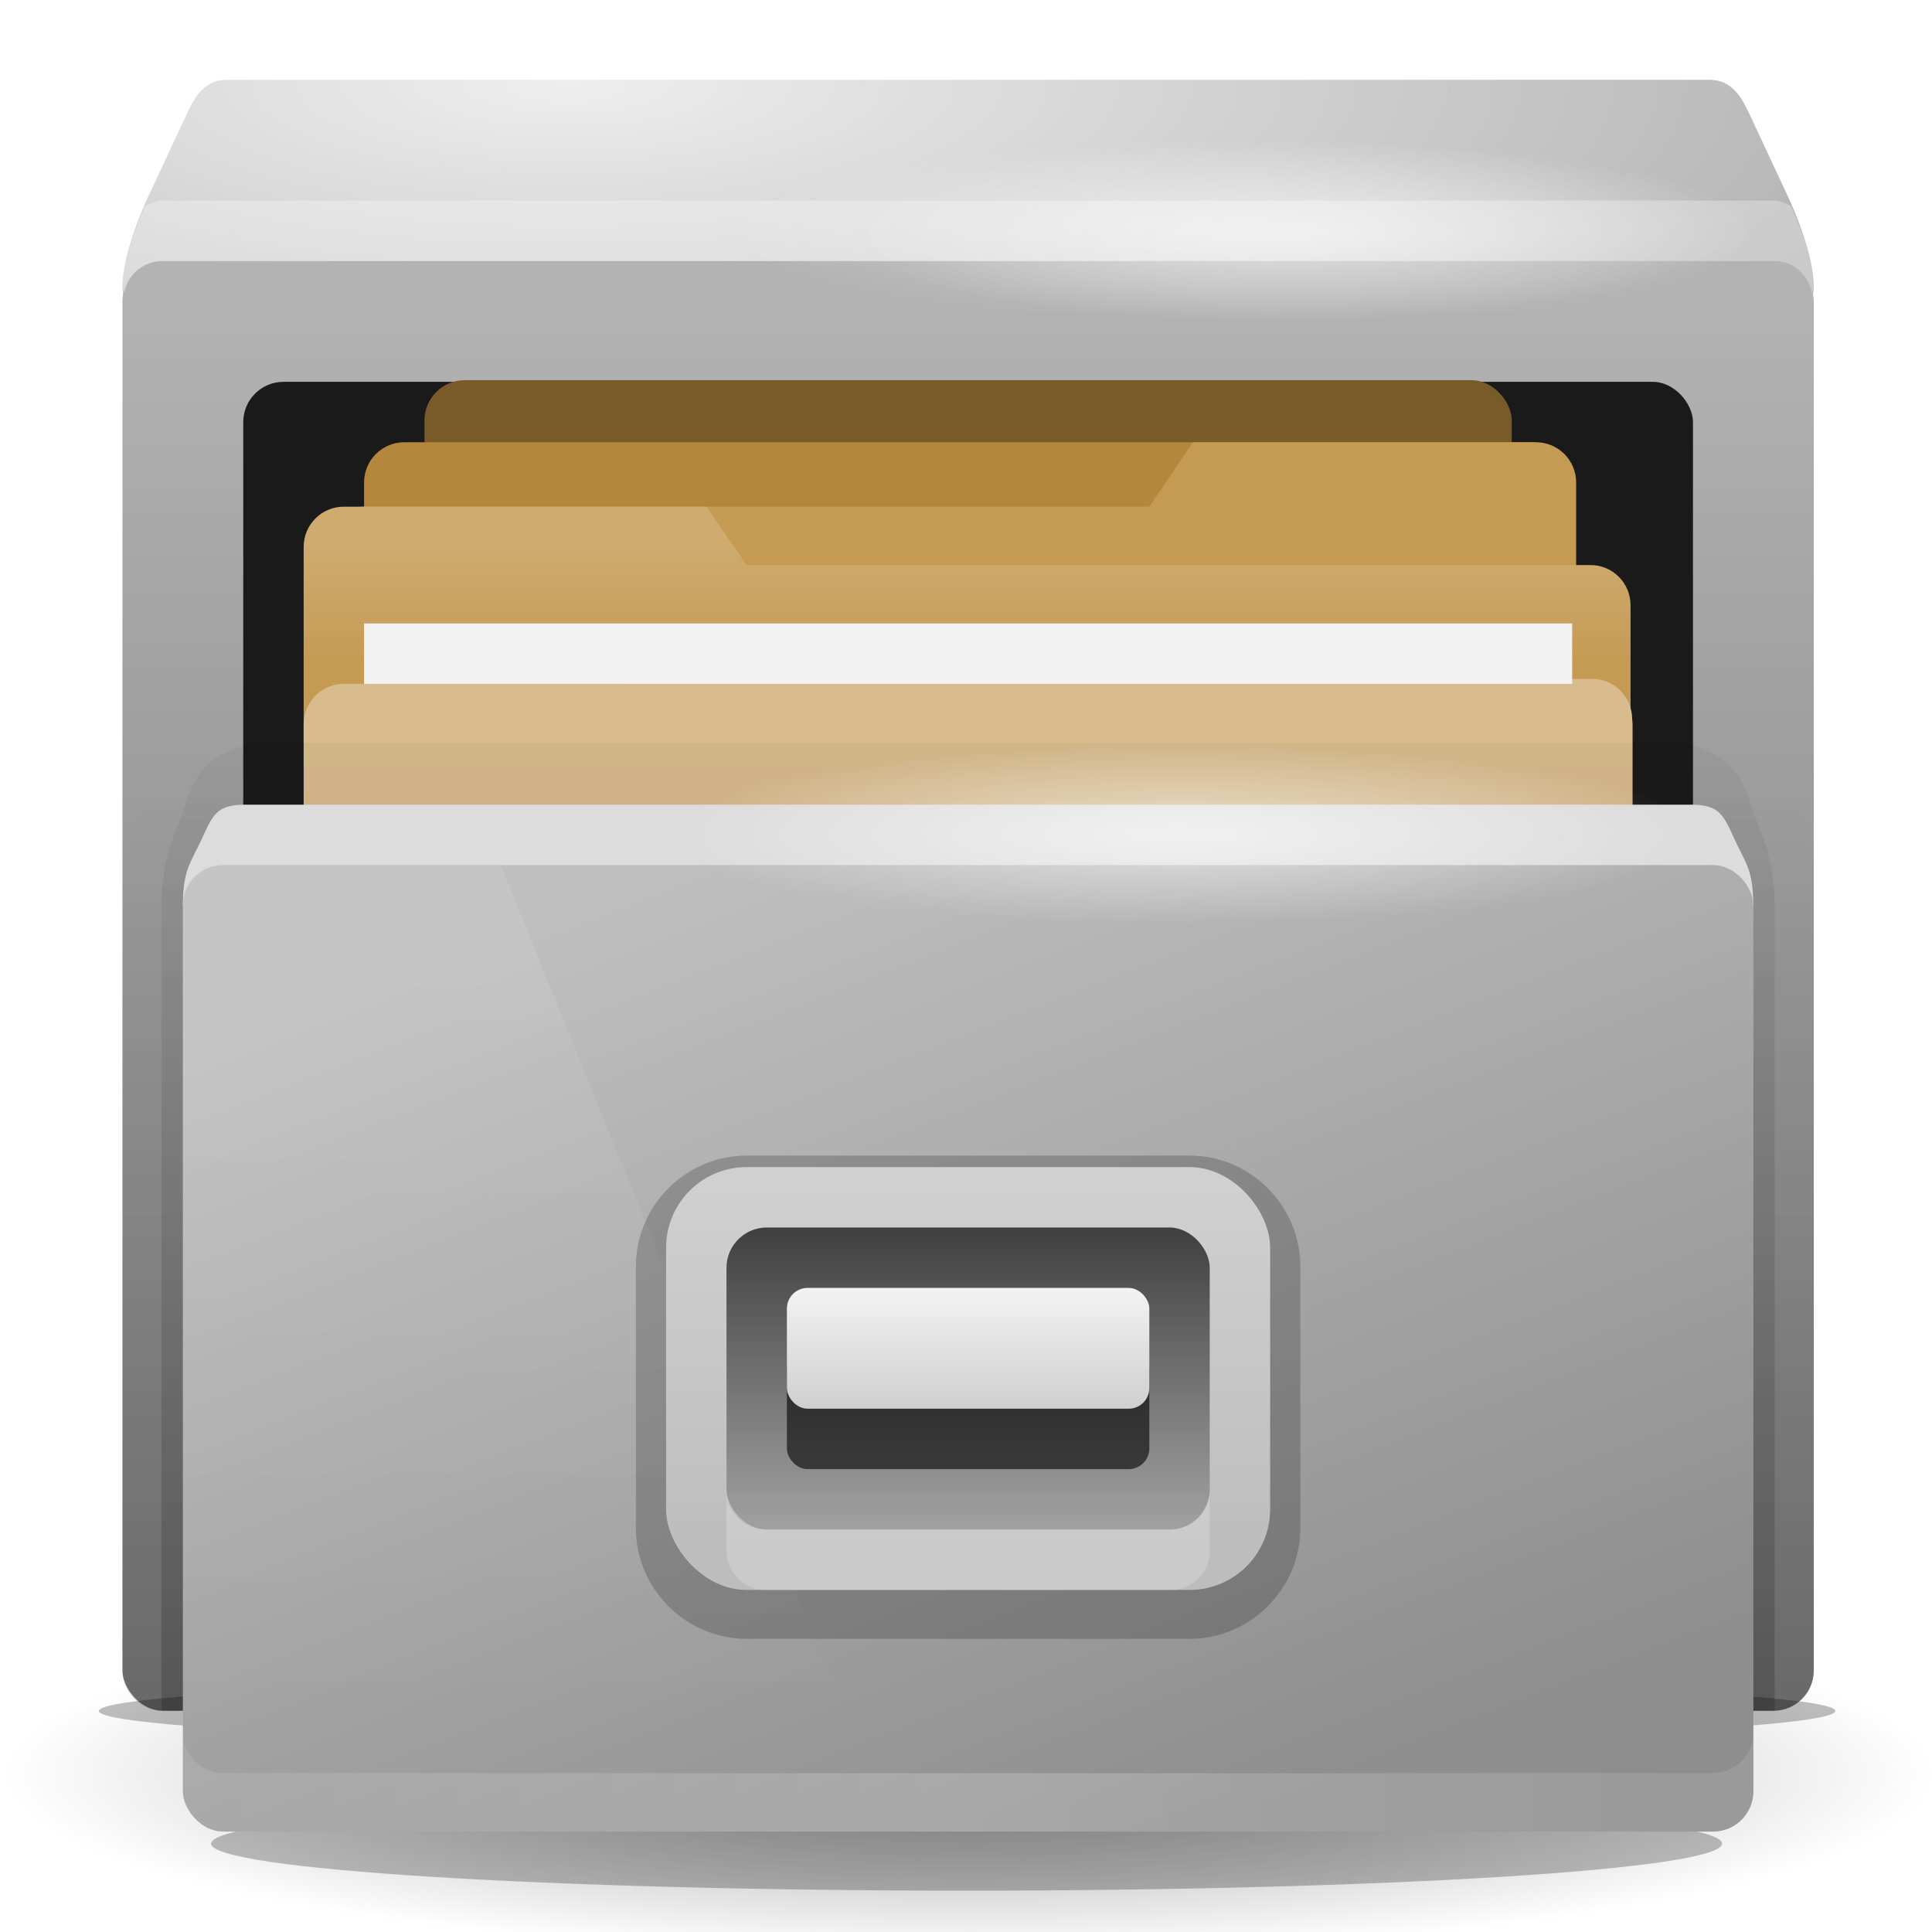 <?xml version="1.0" encoding="UTF-8" standalone="no"?>
<!-- Created with Inkscape (http://www.inkscape.org/) -->

<svg
   xmlns:dc="http://purl.org/dc/elements/1.1/"
   xmlns:cc="http://creativecommons.org/ns#"
   xmlns:rdf="http://www.w3.org/1999/02/22-rdf-syntax-ns#"
   xmlns:svg="http://www.w3.org/2000/svg"
   xmlns="http://www.w3.org/2000/svg"
   xmlns:xlink="http://www.w3.org/1999/xlink"
   xmlns:sodipodi="http://sodipodi.sourceforge.net/DTD/sodipodi-0.dtd"
   xmlns:inkscape="http://www.inkscape.org/namespaces/inkscape"
   width="32"
   height="32"
   id="svg4523"
   version="1.1"
   inkscape:version="0.48.3.1 r9886"
   sodipodi:docname="New document 9">
  <defs
     id="defs4525">
    <radialGradient
       inkscape:collect="always"
       xlink:href="#linearGradient4147-2"
       id="radialGradient3763"
       gradientUnits="userSpaceOnUse"
       gradientTransform="matrix(1,0,0,0.143,0,116.571)"
       cx="88"
       cy="136"
       fx="88"
       fy="136"
       r="56" />
    <linearGradient
       inkscape:collect="always"
       id="linearGradient4147-2">
      <stop
         style="stop-color:#000000;stop-opacity:1;"
         offset="0"
         id="stop4149-7" />
      <stop
         style="stop-color:#000000;stop-opacity:0;"
         offset="1"
         id="stop4151-3" />
    </linearGradient>
    <radialGradient
       inkscape:collect="always"
       xlink:href="#linearGradient4008"
       id="radialGradient3765"
       gradientUnits="userSpaceOnUse"
       gradientTransform="matrix(1.667,8.6295854e-8,-3.4519865e-8,0.49,-62.667,754.035)"
       cx="94"
       cy="432.5"
       fx="94"
       fy="432.5"
       r="21" />
    <linearGradient
       id="linearGradient4008">
      <stop
         style="stop-color:#eeeeee;stop-opacity:1;"
         offset="0"
         id="stop4010" />
      <stop
         style="stop-color:#b2b2b2;stop-opacity:1;"
         offset="1"
         id="stop4012" />
    </linearGradient>
    <linearGradient
       inkscape:collect="always"
       xlink:href="#linearGradient4025"
       id="linearGradient3767"
       gradientUnits="userSpaceOnUse"
       gradientTransform="translate(0,-24)"
       x1="102"
       y1="995.362"
       x2="102"
       y2="1030.362" />
    <linearGradient
       id="linearGradient4025">
      <stop
         style="stop-color:#b3b3b3;stop-opacity:1;"
         offset="0"
         id="stop4027" />
      <stop
         style="stop-color:#737373;stop-opacity:1;"
         offset="1"
         id="stop4029" />
    </linearGradient>
    <linearGradient
       inkscape:collect="always"
       xlink:href="#linearGradient4022"
       id="linearGradient3769"
       gradientUnits="userSpaceOnUse"
       x1="90"
       y1="1002.415"
       x2="90"
       y2="1005.362"
       gradientTransform="translate(0.5,0)" />
    <linearGradient
       id="linearGradient4022">
      <stop
         id="stop4024"
         offset="0"
         style="stop-color:#cfab70;stop-opacity:1" />
      <stop
         id="stop4026"
         offset="1"
         style="stop-color:#c59a53;stop-opacity:1" />
    </linearGradient>
    <linearGradient
       inkscape:collect="always"
       xlink:href="#radialGradient2488"
       id="linearGradient3771"
       gradientUnits="userSpaceOnUse"
       x1="94.234"
       y1="461.03"
       x2="94.234"
       y2="468.938" />
    <radialGradient
       id="radialGradient2488"
       gradientUnits="userSpaceOnUse"
       cy="14.113"
       cx="63.969"
       gradientTransform="matrix(1.008,-6.1246e-8,3.9794e-8,0.654,114.593,1019.51)"
       r="23.097">
      <stop
         id="stop3618"
         style="stop-color:#d9bc8d"
         offset="0" />
      <stop
         id="stop3270"
         style="stop-color:#cfab70"
         offset=".5" />
      <stop
         id="stop3620"
         style="stop-color:#c59a53"
         offset="1" />
    </radialGradient>
    <filter
       color-interpolation-filters="sRGB"
       inkscape:collect="always"
       id="filter7008-1-41"
       x="-0.056"
       width="1.112"
       y="-0.393"
       height="1.786">
      <feGaussianBlur
         inkscape:collect="always"
         stdDeviation="2.622"
         id="feGaussianBlur7010-9-35" />
    </filter>
    <filter
       color-interpolation-filters="sRGB"
       inkscape:collect="always"
       id="filter4659"
       x="-0.059"
       width="1.118"
       y="-0.413"
       height="1.826">
      <feGaussianBlur
         inkscape:collect="always"
         stdDeviation="2.752"
         id="feGaussianBlur4661" />
    </filter>
    <linearGradient
       inkscape:collect="always"
       xlink:href="#linearGradient4073"
       id="linearGradient3773"
       gradientUnits="userSpaceOnUse"
       gradientTransform="translate(0,540.362)"
       x1="94"
       y1="493"
       x2="94"
       y2="467" />
    <linearGradient
       inkscape:collect="always"
       id="linearGradient4073">
      <stop
         style="stop-color:#000000;stop-opacity:1;"
         offset="0"
         id="stop4075" />
      <stop
         style="stop-color:#000000;stop-opacity:0;"
         offset="1"
         id="stop4077" />
    </linearGradient>
    <linearGradient
       inkscape:collect="always"
       xlink:href="#linearGradient4073"
       id="linearGradient3775"
       gradientUnits="userSpaceOnUse"
       gradientTransform="translate(0,540.362)"
       x1="94"
       y1="493"
       x2="94"
       y2="459.696" />
    <linearGradient
       inkscape:collect="always"
       xlink:href="#linearGradient4033"
       id="linearGradient3777"
       gradientUnits="userSpaceOnUse"
       x1="95"
       y1="1010.362"
       x2="105"
       y2="1035.362"
       gradientTransform="matrix(1.026,0,0,1,-2.737,0)" />
    <linearGradient
       id="linearGradient4033">
      <stop
         style="stop-color:#bfbfbf;stop-opacity:1;"
         offset="0"
         id="stop4035" />
      <stop
         style="stop-color:#8e8e8e;stop-opacity:1;"
         offset="1"
         id="stop4037" />
    </linearGradient>
    <linearGradient
       inkscape:collect="always"
       xlink:href="#linearGradient4100-0"
       id="linearGradient3779"
       gradientUnits="userSpaceOnUse"
       x1="89.381"
       y1="468.545"
       x2="89.381"
       y2="490.596"
       gradientTransform="matrix(1.026,0,0,1,-2.737,540.362)" />
    <linearGradient
       inkscape:collect="always"
       id="linearGradient4100-0">
      <stop
         style="stop-color:#ffffff;stop-opacity:1;"
         offset="0"
         id="stop4102-52" />
      <stop
         style="stop-color:#ffffff;stop-opacity:0;"
         offset="1"
         id="stop4104-3" />
    </linearGradient>
    <linearGradient
       inkscape:collect="always"
       xlink:href="#linearGradient4100-0"
       id="linearGradient3781"
       gradientUnits="userSpaceOnUse"
       gradientTransform="matrix(1.026,0,0,1,-2.737,0)"
       spreadMethod="reflect"
       x1="104"
       y1="1033.362"
       x2="142"
       y2="1033.362" />
    <radialGradient
       r="11.5"
       fy="30.5"
       fx="203.5"
       cy="30.5"
       cx="203.5"
       gradientTransform="matrix(1,0,0,0.13,0,26.522)"
       gradientUnits="userSpaceOnUse"
       id="radialGradient4687"
       xlink:href="#linearGradient4563-4-4"
       inkscape:collect="always" />
    <linearGradient
       inkscape:collect="always"
       id="linearGradient4563-4-4">
      <stop
         style="stop-color:#ffffff;stop-opacity:1;"
         offset="0"
         id="stop4565-8-9" />
      <stop
         style="stop-color:#ffffff;stop-opacity:0;"
         offset="1"
         id="stop4567-0-0" />
    </linearGradient>
    <radialGradient
       inkscape:collect="always"
       xlink:href="#linearGradient4563-4-4"
       id="radialGradient4708"
       gradientUnits="userSpaceOnUse"
       gradientTransform="matrix(1,0,0,0.13,0,26.522)"
       cx="203.5"
       cy="30.5"
       fx="203.5"
       fy="30.5"
       r="11.5" />
    <linearGradient
       inkscape:collect="always"
       xlink:href="#radialGradient2496"
       id="linearGradient3785"
       gradientUnits="userSpaceOnUse"
       gradientTransform="matrix(1.026,0,0,1,-2.737,-24)"
       x1="103"
       y1="1026.362"
       x2="103"
       y2="1017.362" />
    <radialGradient
       id="radialGradient2496"
       gradientUnits="userSpaceOnUse"
       cy="5.017"
       cx="3"
       gradientTransform="matrix(0,1.097,-1.386,0,178.355,1018.243)"
       r="21">
      <stop
         id="stop3486"
         style="stop-color:#bdbdbd"
         offset="0" />
      <stop
         id="stop3488"
         style="stop-color:#d0d0d0"
         offset="1" />
    </radialGradient>
    <linearGradient
       inkscape:collect="always"
       xlink:href="#linearGradient4147"
       id="linearGradient3787"
       gradientUnits="userSpaceOnUse"
       gradientTransform="matrix(1.026,0,0,1,-2.737,-24)"
       x1="103.701"
       y1="1018.316"
       x2="103.701"
       y2="1028.026" />
    <linearGradient
       inkscape:collect="always"
       id="linearGradient4147">
      <stop
         style="stop-color:#000000;stop-opacity:1;"
         offset="0"
         id="stop4149" />
      <stop
         style="stop-color:#000000;stop-opacity:0;"
         offset="1"
         id="stop4151" />
    </linearGradient>
    <linearGradient
       inkscape:collect="always"
       xlink:href="#linearGradient2494"
       id="linearGradient3789"
       gradientUnits="userSpaceOnUse"
       gradientTransform="matrix(1.026,0,0,0.8,-2.737,612.162)"
       x1="104"
       y1="479"
       x2="104"
       y2="484" />
    <linearGradient
       id="linearGradient2494"
       y2="16.19"
       gradientUnits="userSpaceOnUse"
       x2="62.989"
       gradientTransform="matrix(0.642,0,0,0.64,137.448,1016.414)"
       y1="13.183"
       x1="62.989">
      <stop
         id="stop6406"
         style="stop-color:#f9f9f9"
         offset="0" />
      <stop
         id="stop6408"
         style="stop-color:#c9c9c9"
         offset="1" />
    </linearGradient>
    <radialGradient
       inkscape:collect="always"
       xlink:href="#linearGradient4619"
       id="radialGradient4625"
       cx="206.5"
       cy="91.5"
       fx="206.5"
       fy="91.5"
       r="6.5"
       gradientTransform="matrix(1,0,0,0.231,0,70.385)"
       gradientUnits="userSpaceOnUse" />
    <linearGradient
       inkscape:collect="always"
       id="linearGradient4619">
      <stop
         style="stop-color:#ffffff;stop-opacity:1;"
         offset="0"
         id="stop4621" />
      <stop
         style="stop-color:#ffffff;stop-opacity:0;"
         offset="1"
         id="stop4623" />
    </linearGradient>
  </defs>
  <sodipodi:namedview
     id="base"
     pagecolor="#ffffff"
     bordercolor="#666666"
     borderopacity="1.0"
     inkscape:pageopacity="0.0"
     inkscape:pageshadow="2"
     inkscape:zoom="12.434498"
     inkscape:cx="8.253853"
     inkscape:cy="15.753822"
     inkscape:document-units="px"
     inkscape:current-layer="layer1"
     showgrid="false"
     fit-margin-top="0"
     fit-margin-left="0"
     fit-margin-right="0"
     fit-margin-bottom="0"
     inkscape:window-width="1855"
     inkscape:window-height="1056"
     inkscape:window-x="65"
     inkscape:window-y="24"
     inkscape:window-maximized="1" />
  <g
     inkscape:label="Layer 1"
     inkscape:groupmode="layer"
     id="layer1"
     transform="translate(-244,-887.791)">
    <g
       transform="matrix(0.667,0,0,0.667,190.667,244.883)"
       id="32px"
       inkscape:export-filename="nautilus02.png"
       inkscape:export-xdpi="90"
       inkscape:export-ydpi="90"
       style="display:inline"
       inkscape:label="#g3646">
      <path
         transform="matrix(0.429,0,0,0.563,66.286,931.362)"
         d="m 144,136 c 0,4.418 -25.072,8 -56,8 -30.928,0 -56,-3.582 -56,-8 0,-4.418 25.072,-8 56,-8 30.928,0 56,3.582 56,8 z"
         sodipodi:ry="8"
         sodipodi:rx="56"
         sodipodi:cy="136"
         sodipodi:cx="88"
         id="path3648"
         style="opacity:0.4;color:#000000;fill:url(#radialGradient3763);fill-opacity:1;fill-rule:nonzero;stroke:none;stroke-width:1;marker:none;visibility:visible;display:inline;overflow:visible;enable-background:accumulate"
         sodipodi:type="arc" />
      <path
         inkscape:connector-curvature="0"
         id="path3650"
         d="m 85.594,965.862 c -0.554,0 -0.794,0.416 -1,0.857 l -1,2.143 c 0,0 -0.594,1.286 -0.594,2.143 0,0.475 0.446,0.869 1,0.857 l 20,-0.429 20,0.429 c 0.554,0.012 1,-0.382 1,-0.857 0,-0.857 -0.594,-2.143 -0.594,-2.143 l -1,-2.143 c -0.206,-0.441 -0.446,-0.857 -1,-0.857 l -18.406,0 -18.406,0 z"
         style="fill:url(#radialGradient3765);fill-opacity:1;stroke:none" />
      <rect
         ry="1"
         y="970.362"
         x="83"
         height="36"
         width="42"
         id="rect3652"
         style="fill:url(#linearGradient3767);fill-opacity:1;stroke:none" />
      <rect
         ry="1"
         y="973.362"
         x="86"
         height="29"
         width="36"
         id="rect3654"
         style="fill:#1a1a1a;fill-opacity:1;stroke:none" />
      <rect
         ry="1"
         y="973.321"
         x="90.5"
         height="3.867"
         width="27"
         id="rect3656"
         style="fill:#795b29;fill-opacity:1;stroke:none" />
      <rect
         style="fill:#b4873c;fill-opacity:1;stroke:none"
         id="rect3660"
         width="30"
         height="4"
         x="89"
         y="974.862"
         ry="1" />
      <path
         sodipodi:nodetypes="sccssssssss"
         inkscape:connector-curvature="0"
         id="path3662"
         d="m 89,976.462 19.5,0 1.083,-1.6 8.516,0 c 0.554,0 1,0.446 1,1 l 0,3.6 c 0,0.554 -0.446,1 -1,1 l -29.1,0 c -0.554,0 -1,-0.446 -1,-1 l 0,-2 c 0,-0.554 0.446,-1 1,-1 z"
         style="fill:#c59a53;fill-opacity:1;stroke:none" />
      <g
         transform="translate(0,-25)"
         id="g3664">
        <path
           sodipodi:nodetypes="scccccssccs"
           inkscape:connector-curvature="0"
           id="path3666"
           d="m 88.5,1001.462 c -0.554,0 -1,0.446 -1,1 l 0,4.9 0.812,0 10.188,0 21.95,0 0,-3.45 c 0,-0.554 -0.446,-1.004 -1,-1 l -20.95,0 -1,-1.45 z"
           style="fill:url(#linearGradient3769);fill-opacity:1;stroke:none" />
        <rect
           style="fill:url(#linearGradient3771);fill-opacity:1;stroke:none"
           id="rect3668"
           width="33"
           height="6"
           x="87.5"
           y="465.5"
           transform="translate(0,540.362)"
           ry="1" />
        <path
           inkscape:connector-curvature="0"
           id="path3670"
           d="m 88.51,1005.887 c -0.554,0 -1,0.446 -1,1 l 0,1.45 c 0,-0.554 0.446,-0.997 1,-1 l 30.98,-0.149 c 0.554,0 1,0.446 1,1 l 0,-1.45 c 0,-0.554 -0.446,-1.003 -1,-1 z"
           style="fill:#d9bc8d;fill-opacity:1;stroke:none"
           sodipodi:nodetypes="sscsscsss" />
        <rect
           y="1004.362"
           x="89"
           height="1.5"
           width="30"
           id="rect3672"
           style="fill:#f2f2f2;fill-opacity:1;stroke:none" />
      </g>
      <path
         sodipodi:type="arc"
         style="opacity:0.5;color:#000000;fill:#000000;fill-opacity:1;fill-rule:nonzero;stroke:none;stroke-width:1;marker:none;visibility:visible;display:inline;overflow:visible;filter:url(#filter7008-1-41);enable-background:accumulate"
         id="path3674"
         sodipodi:cx="88"
         sodipodi:cy="136"
         sodipodi:rx="56"
         sodipodi:ry="8"
         d="m 144,136 c 0,4.418 -25.072,8 -56,8 -30.928,0 -56,-3.582 -56,-8 0,-4.418 25.072,-8 56,-8 30.928,0 56,3.582 56,8 z"
         transform="matrix(0.385,0,0,0.105,70.095,992.088)" />
      <path
         transform="matrix(0.335,0,0,0.146,74.482,989.805)"
         d="m 144,136 c 0,4.418 -25.072,8 -56,8 -30.928,0 -56,-3.582 -56,-8 0,-4.418 25.072,-8 56,-8 30.928,0 56,3.582 56,8 z"
         sodipodi:ry="8"
         sodipodi:rx="56"
         sodipodi:cy="136"
         sodipodi:cx="88"
         id="path4653"
         style="opacity:0.5;color:#000000;fill:#000000;fill-opacity:1;fill-rule:nonzero;stroke:none;stroke-width:1;marker:none;visibility:visible;display:inline;overflow:visible;filter:url(#filter4659);enable-background:accumulate"
         sodipodi:type="arc" />
      <g
         transform="translate(-1.7499994e-7,-24)"
         id="g3676">
        <path
           inkscape:connector-curvature="0"
           id="path3678"
           d="m 86.5,1005.3 c -0.982,0 -1.876,0.33 -2.469,1.219 -0.413,0.62 -0.494,1.132 -0.594,1.375 -0.168,0.409 -0.348,0.962 -0.438,1.688 l 0,19.781 c 0,0.554 0.446,1 1,1 l 40,0 c 0.554,0 1,-0.446 1,-1 l 0,-19.781 c -0.09,-0.726 -0.27,-1.28 -0.438,-1.688 -0.1,-0.243 -0.181,-0.755 -0.594,-1.375 -0.592,-0.889 -1.487,-1.219 -2.469,-1.219 l -17.5,0 -17.5,0 z"
           style="opacity:0.1;fill:url(#linearGradient3773);fill-opacity:1;stroke:none" />
        <path
           inkscape:connector-curvature="0"
           id="path3680"
           d="m 86.5,1006.331 c -0.581,0 -1.296,0.334 -1.594,0.781 -0.298,0.447 -0.341,0.799 -0.5,1.188 -0.217,0.529 -0.427,1.078 -0.438,2.062 l 0,20 c 0.011,3e-4 0.02,0 0.031,0 l 40,0 c 0.011,0 0.021,3e-4 0.031,0 l 0,-20 c -0.01,-0.985 -0.221,-1.534 -0.438,-2.062 -0.159,-0.388 -0.202,-0.74 -0.5,-1.188 -0.298,-0.447 -1.012,-0.781 -1.594,-0.781 l -17.5,0 -17.5,0 z"
           style="opacity:0.2;fill:url(#linearGradient3775);fill-opacity:1;stroke:none" />
        <path
           inkscape:connector-curvature="0"
           style="fill:#dcdcdc;fill-opacity:1;stroke:none"
           d="m 86.039,1007.862 c -0.809,0 -0.815,0.359 -1.187,1.094 -0.228,0.45 -0.343,0.656 -0.353,1.406 l 19.5,0 19.5,0 c -0.009,-0.751 -0.125,-0.956 -0.353,-1.406 -0.371,-0.735 -0.377,-1.094 -1.187,-1.094 l -17.961,0 -17.961,0 z"
           id="path3682" />
        <rect
           style="fill:url(#linearGradient3777);fill-opacity:1;stroke:none"
           id="rect3684"
           width="39"
           height="24"
           x="84.5"
           y="1009.362"
           ry="1" />
        <path
           inkscape:connector-curvature="0"
           id="path3688"
           d="m 85.526,1009.362 c -0.569,0 -1.026,0.446 -1.026,1 l 0,22 c 0,0.554 0.458,1 1.026,1 l 16.613,0 -9.75,-24 -6.863,0 z"
           style="opacity:0.1;fill:url(#linearGradient3779);fill-opacity:1;stroke:none" />
        <path
           inkscape:connector-curvature="0"
           id="path3690"
           d="m 84.5,1030.912 0,1.45 c 0,0.554 0.458,1 1.026,1 l 36.947,0 c 0.569,0 1.026,-0.446 1.026,-1 l 0,-1.45 c 0,0.554 -0.458,1 -1.026,1 l -36.947,0 c -0.569,0 -1.026,-0.446 -1.026,-1 z"
           style="opacity:0.2;fill:url(#linearGradient3781);fill-opacity:1;stroke:none"
           sodipodi:nodetypes="csssscssc" />
        <path
           transform="matrix(1.109,0,0,1.5,-116.37,962.862)"
           sodipodi:type="arc"
           style="opacity:0.6;color:#000000;fill:url(#radialGradient4687);fill-opacity:1;fill-rule:nonzero;stroke:none;stroke-width:1;marker:none;visibility:visible;display:inline;overflow:visible;enable-background:accumulate"
           id="path4561-9-7"
           sodipodi:cx="203.5"
           sodipodi:cy="30.5"
           sodipodi:rx="11.5"
           sodipodi:ry="1.5"
           d="m 215,30.5 c 0,0.828 -5.149,1.5 -11.5,1.5 -6.351,0 -11.5,-0.672 -11.5,-1.5 0,-0.828 5.149,-1.5 11.5,-1.5 6.351,0 11.5,0.672 11.5,1.5 z" />
        <path
           d="m 215,30.5 c 0,0.828 -5.149,1.5 -11.5,1.5 -6.351,0 -11.5,-0.672 -11.5,-1.5 0,-0.828 5.149,-1.5 11.5,-1.5 6.351,0 11.5,0.672 11.5,1.5 z"
           sodipodi:ry="1.5"
           sodipodi:rx="11.5"
           sodipodi:cy="30.5"
           sodipodi:cx="203.5"
           id="path4706"
           style="opacity:0.4;color:#000000;fill:url(#radialGradient4708);fill-opacity:1;fill-rule:nonzero;stroke:none;stroke-width:1;marker:none;visibility:visible;display:inline;overflow:visible;enable-background:accumulate"
           sodipodi:type="arc"
           transform="matrix(1.109,0,0,1.5,-114.87,947.862)" />
      </g>
      <path
         sodipodi:type="inkscape:offset"
         inkscape:radius="0.74738055"
         inkscape:original="M 98.5 992.875 C 97.392001 992.875 96.5 993.767 96.5 994.875 L 96.5 1001.375 C 96.5 1002.483 97.392001 1003.375 98.5 1003.375 L 109.5 1003.375 C 110.608 1003.375 111.5 1002.483 111.5 1001.375 L 111.5 994.875 C 111.5 993.767 110.608 992.875 109.5 992.875 L 98.5 992.875 z "
         style="opacity:0.2;fill:#000000;fill-opacity:1;stroke:none"
         id="path4631"
         d="m 98.5,992.125 c -1.509,0 -2.75,1.241 -2.75,2.75 l 0,6.5 c 0,1.509 1.241,2.75 2.75,2.75 l 11,0 c 1.509,0 2.75,-1.241 2.75,-2.75 l 0,-6.5 c 0,-1.509 -1.241,-2.75 -2.75,-2.75 l -11,0 z"
         transform="translate(0,0.451)" />
      <rect
         ry="2"
         y="992.862"
         x="96.5"
         height="10.5"
         width="15"
         id="rect3710"
         style="fill:url(#linearGradient3785);fill-opacity:1;stroke:none" />
      <rect
         ry="1"
         style="opacity:0.7;fill:url(#linearGradient3787);fill-opacity:1;stroke:none"
         id="rect3712"
         width="12"
         height="7.5"
         x="98"
         y="994.362" />
      <rect
         style="opacity:0.6;fill:#000000;fill-opacity:1;stroke:none"
         id="rect3714"
         width="9"
         height="3"
         x="99.5"
         y="997.362"
         rx="0.513" />
      <rect
         rx="0.513"
         y="995.862"
         x="99.5"
         height="3"
         width="9"
         id="rect3716"
         style="fill:url(#linearGradient3789);fill-opacity:1;stroke:none" />
      <rect
         transform="translate(0,692.362)"
         y="272"
         x="80"
         height="48"
         width="48"
         id="rect3722"
         style="opacity:0.2;fill:none;stroke:none" />
      <path
         inkscape:connector-curvature="0"
         style="opacity:0.3;fill:#ffffff;fill-opacity:1;stroke:none"
         d="m 186.656,91 c -0.108,0 -0.192,0.05 -0.281,0.094 -0.059,0.132 -0.375,0.824 -0.375,1.344 0,0.034 0.025,0.061 0.031,0.094 C 186.091,92.229 186.333,92 186.656,92 l 26.688,0 c 0.323,0 0.565,0.229 0.625,0.531 0.007,-0.033 0.031,-0.059 0.031,-0.094 0,-0.52 -0.316,-1.212 -0.375,-1.344 C 213.536,91.05 213.452,91 213.344,91 l -26.688,0 z"
         transform="matrix(1.5,0,0,1.5,-196,832.362)"
         id="rect4605" />
      <path
         sodipodi:type="arc"
         style="opacity:0.4;color:#000000;fill:url(#radialGradient4625);fill-opacity:1;fill-rule:nonzero;stroke:none;stroke-width:1;marker:none;visibility:visible;display:inline;overflow:visible;enable-background:accumulate"
         id="path4617"
         sodipodi:cx="206.5"
         sodipodi:cy="91.5"
         sodipodi:rx="6.5"
         sodipodi:ry="1.5"
         d="m 213,91.5 c 0,0.828 -2.91,1.5 -6.5,1.5 -3.59,0 -6.5,-0.672 -6.5,-1.5 0,-0.828 2.91,-1.5 6.5,-1.5 3.59,0 6.5,0.672 6.5,1.5 z"
         transform="matrix(1.731,0,0,1.5,-245.154,832.362)" />
      <path
         inkscape:connector-curvature="0"
         style="opacity:0.2;fill:#ffffff;fill-opacity:1;stroke:none"
         d="m 196,112.344 0,1 c 0,0.369 0.287,0.656 0.656,0.656 l 6.688,0 C 203.713,114 204,113.713 204,113.344 l 0,-1 C 204,112.713 203.713,113 203.344,113 l -6.688,0 C 196.287,113 196,112.713 196,112.344 z"
         transform="matrix(1.5,0,0,1.5,-196,832.362)"
         id="rect4663" />
    </g>
  </g>
</svg>

